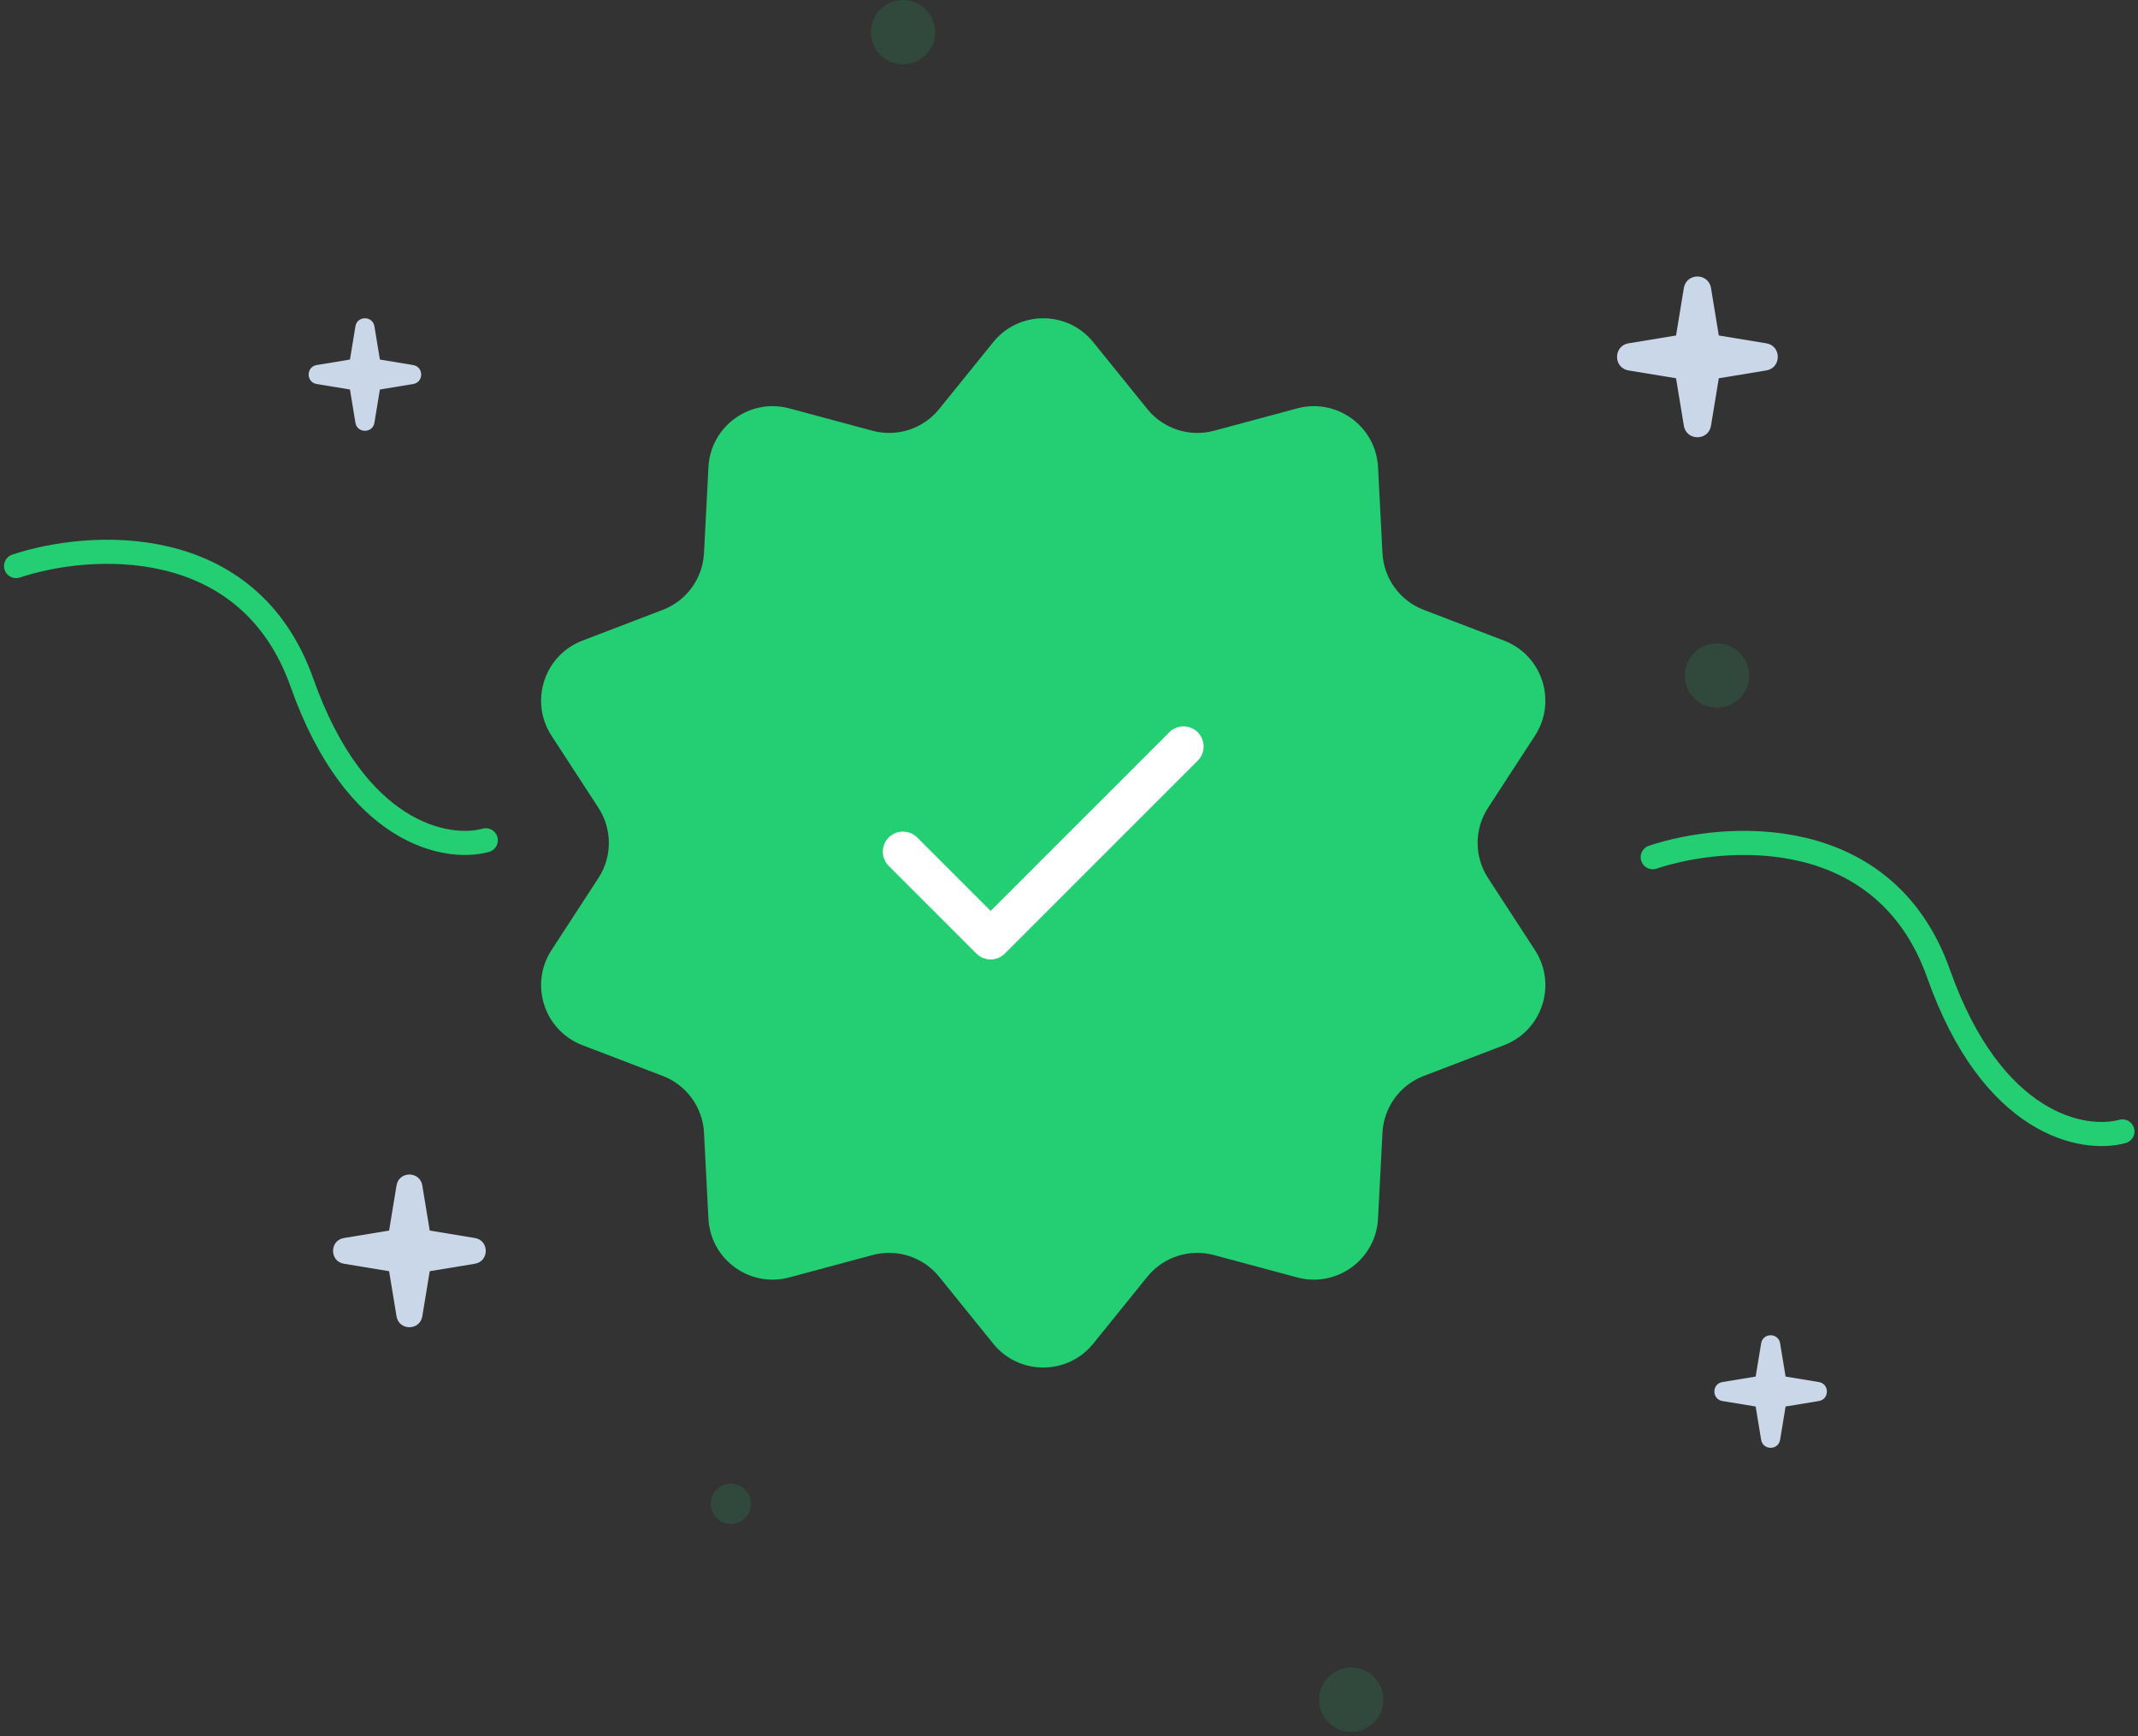 <svg width="266" height="216" viewBox="0 0 266 216" fill="none" xmlns="http://www.w3.org/2000/svg">
<rect x="0" y="0" width="266" height="216" fill="#333333" stroke="none"/>
<path d="M2 70.43C11.074 67.405 30.892 66.074 37.571 84.948C44.249 103.823 55.598 105.88 60.438 104.549" stroke="#23CF72" stroke-width="3" stroke-linecap="round"/>
<path d="M205.625 106.651C214.699 103.626 234.517 102.295 241.196 121.169C247.874 140.044 259.223 142.101 264.063 140.77" stroke="#23CF72" stroke-width="3" stroke-linecap="round"/>
<path d="M123.573 42.57C126.775 38.609 132.814 38.609 136.016 42.57L142.746 50.895C144.735 53.356 147.988 54.413 151.045 53.592L161.382 50.812C166.301 49.49 171.187 53.039 171.449 58.126L172 68.817C172.163 71.977 174.174 74.745 177.129 75.876L187.126 79.704C191.883 81.525 193.749 87.269 190.971 91.538L185.133 100.511C183.407 103.163 183.407 106.584 185.133 109.237L190.971 118.21C193.749 122.479 191.883 128.222 187.126 130.043L177.129 133.871C174.174 135.003 172.163 137.77 172 140.931L171.449 151.621C171.187 156.708 166.301 160.258 161.382 158.935L151.044 156.156C147.988 155.334 144.735 156.391 142.746 158.852L136.016 167.177C132.814 171.138 126.775 171.138 123.573 167.177L116.843 158.852C114.854 156.391 111.601 155.334 108.545 156.156L98.207 158.935C93.288 160.258 88.402 156.708 88.14 151.621L87.589 140.931C87.426 137.77 85.416 135.003 82.46 133.871L72.463 130.043C67.706 128.222 65.84 122.479 68.618 118.209L74.456 109.237C76.182 106.584 76.182 103.163 74.456 100.511L68.618 91.538C65.84 87.269 67.706 81.525 72.463 79.704L82.46 75.876C85.416 74.745 87.426 71.977 87.589 68.817L88.14 58.126C88.402 53.039 93.288 49.49 98.207 50.812L108.545 53.592C111.601 54.413 114.854 53.356 116.843 50.895L123.573 42.57Z" fill="#23CF72"/>
<path d="M147.249 92.874L123.249 116.874L112.34 105.965" stroke="white" stroke-width="5" stroke-linecap="round" stroke-linejoin="round"/>
<path d="M209.498 35.835C209.813 33.925 212.558 33.925 212.873 35.835L213.846 41.742L219.753 42.715C221.663 43.029 221.663 45.775 219.753 46.09L213.846 47.063L212.873 52.97C212.558 54.88 209.813 54.88 209.498 52.97L208.525 47.063L202.618 46.09C200.708 45.775 200.708 43.029 202.618 42.715L208.525 41.742L209.498 35.835Z" fill="#C9D7E9"/>
<path d="M49.334 147.495C49.633 145.68 52.242 145.68 52.541 147.495L53.465 153.106L59.077 154.031C60.891 154.33 60.891 156.938 59.077 157.237L53.465 158.161L52.541 163.773C52.242 165.587 49.633 165.587 49.334 163.773L48.41 158.161L42.798 157.237C40.984 156.938 40.984 154.33 42.798 154.031L48.41 153.106L49.334 147.495Z" fill="#C9D7E9"/>
<path d="M44.221 40.602C44.441 39.265 46.363 39.265 46.584 40.602L47.265 44.737L51.4 45.418C52.736 45.638 52.736 47.56 51.4 47.781L47.265 48.462L46.584 52.597C46.363 53.934 44.441 53.934 44.221 52.597L43.54 48.462L39.405 47.781C38.068 47.56 38.068 45.638 39.405 45.418L43.54 44.737L44.221 40.602Z" fill="#C9D7E9"/>
<path d="M219.112 167.137C219.332 165.8 221.254 165.8 221.474 167.137L222.155 171.272L226.29 171.953C227.627 172.173 227.627 174.095 226.29 174.315L222.155 174.996L221.474 179.131C221.254 180.468 219.332 180.468 219.112 179.131L218.431 174.996L214.296 174.315C212.959 174.095 212.959 172.173 214.296 171.953L218.431 171.272L219.112 167.137Z" fill="#C9D7E9"/>
<circle cx="213.621" cy="84.05" r="4" fill="#23CF72" fill-opacity="0.14"/>
<circle cx="112.34" cy="4" r="4" fill="#23CF72" fill-opacity="0.14"/>
<circle cx="168.111" cy="211.473" r="4" fill="#23CF72" fill-opacity="0.14"/>
<circle cx="90.936" cy="187.102" r="2.5" fill="#23CF72" fill-opacity="0.14"/>
</svg>
